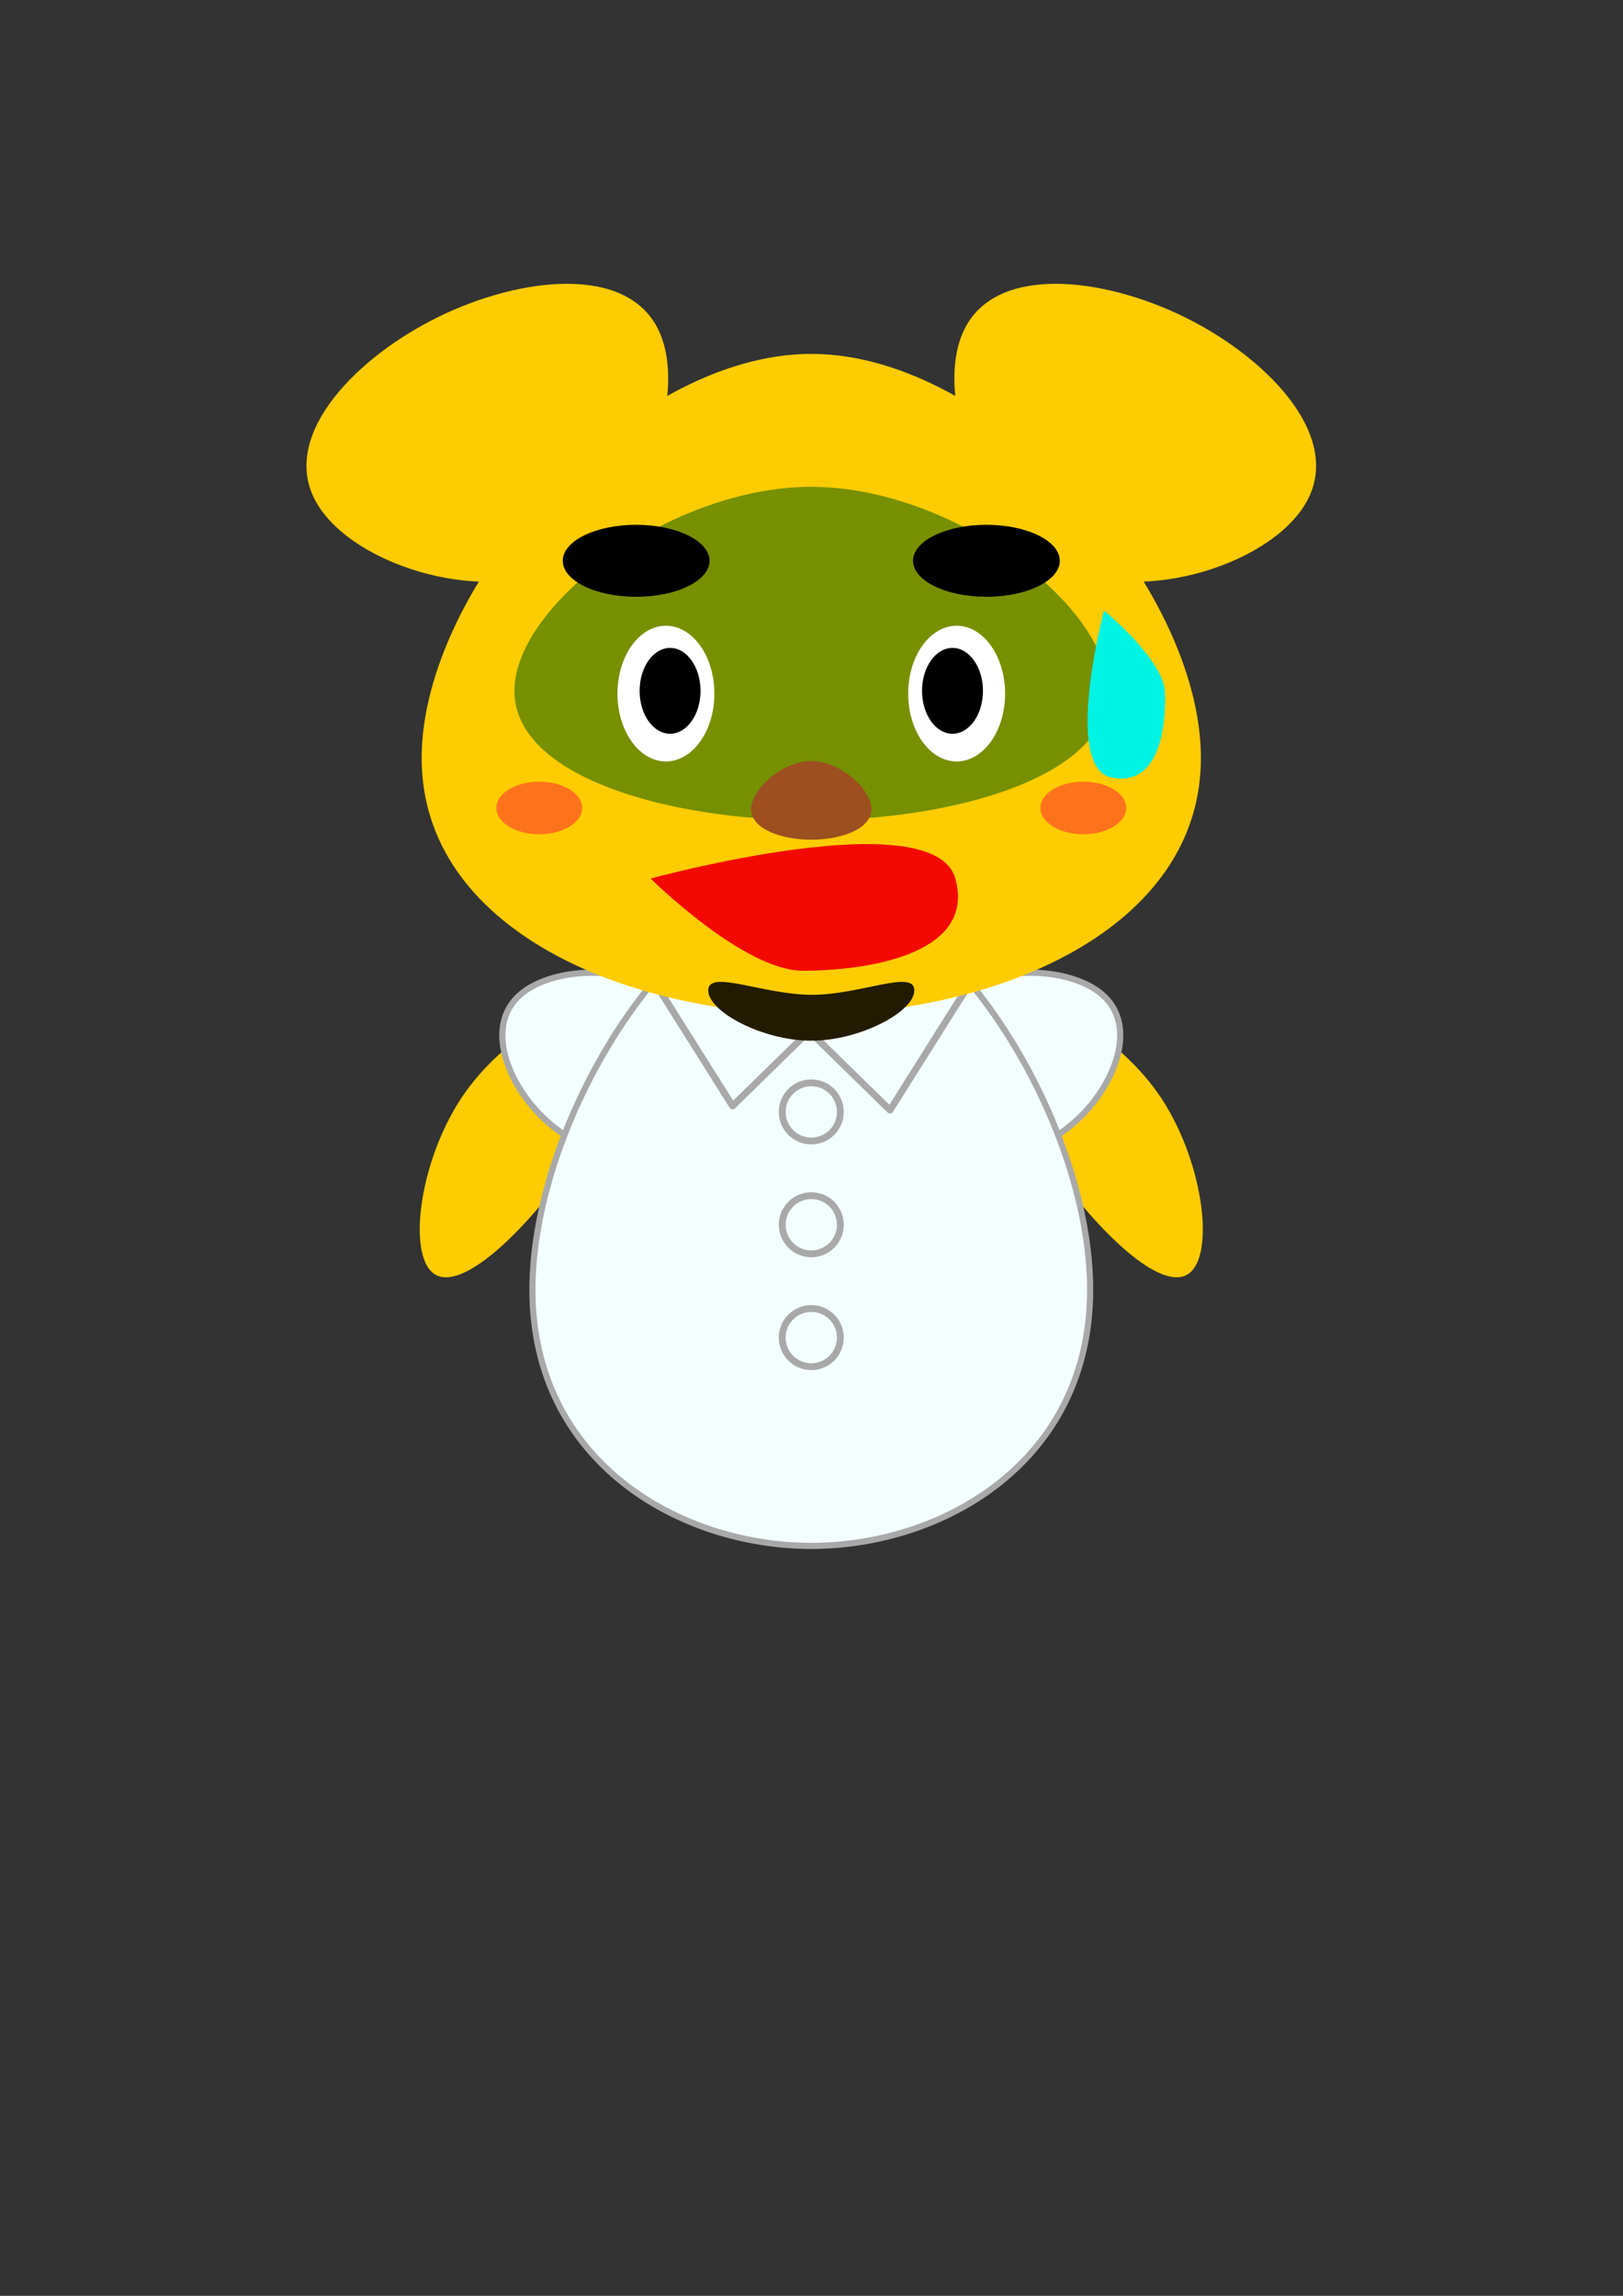 <?xml version="1.0" encoding="UTF-8" standalone="no"?>
<!-- Created with Inkscape (http://www.inkscape.org/) -->

<svg
   width="210mm"
   height="297mm"
   viewBox="0 0 210 297"
   version="1.1"
   id="svg5"
   sodipodi:docname="tanuki.svg"
   inkscape:version="1.2.2 (732a01da63, 2022-12-09)"
   xmlns:inkscape="http://www.inkscape.org/namespaces/inkscape"
   xmlns:sodipodi="http://sodipodi.sourceforge.net/DTD/sodipodi-0.dtd"
   xmlns="http://www.w3.org/2000/svg"
   xmlns:svg="http://www.w3.org/2000/svg">
  <rect x="0" y="0" width="210" height="297" fill="#333333" stroke="none"/>
  <sodipodi:namedview
     id="namedview7"
     pagecolor="#c8c8c8"
     bordercolor="#000000"
     borderopacity="0.25"
     inkscape:showpageshadow="2"
     inkscape:pageopacity="0"
     inkscape:pagecheckerboard="0"
     inkscape:deskcolor="#d1d1d1"
     inkscape:document-units="mm"
     showgrid="false"
     inkscape:zoom="0.73851712"
     inkscape:cx="409.60459"
     inkscape:cy="551.10436"
     inkscape:window-width="1920"
     inkscape:window-height="1009"
     inkscape:window-x="-8"
     inkscape:window-y="-8"
     inkscape:window-maximized="1"
     inkscape:current-layer="layer1" />
  <defs
     id="defs2" />
  <g
     inkscape:label="Layer 1"
     inkscape:groupmode="layer"
     id="layer1">
    <g
       id="g1619"
       transform="translate(0,2.646)">
      <path
         id="rect234-9"
         style="fill:#ffcc01;fill-opacity:1;stroke-width:1.76;stroke-linejoin:round"
         d="M 72.569,70.653 C 62.067,75.788 44.74,70.19 40.62,61.763 36.499,53.336 46.263,43.465 56.764,38.33 c 10.501,-5.135 24.288,-6.778 28.408,1.649 4.12,8.427 -2.103,25.54 -12.604,30.674 z"
         sodipodi:nodetypes="sssss" />
      <path
         id="rect234-9-4"
         style="fill:#ffcc01;fill-opacity:1;stroke-width:1.76;stroke-linejoin:round"
         d="m 137.374,70.653 c 10.501,5.135 27.829,-0.463 31.949,-8.89 4.12,-8.427 -5.643,-18.298 -16.145,-23.433 -10.501,-5.135 -24.288,-6.778 -28.408,1.649 -4.12,8.427 2.103,25.54 12.604,30.674 z"
         sodipodi:nodetypes="sssss" />
    </g>
    <g
       id="g2821"
       transform="translate(2.219)">
      <path
         id="rect234-4"
         style="fill:#ffcc01;fill-opacity:1;stroke-width:1.112;stroke-linejoin:round"
         d="m 147.602,141.42 c 5.798,8.252 7.519,20.864 3.97,23.357 -3.548,2.493 -11.782,-5.542 -17.58,-13.794 -5.798,-8.252 -10.568,-18.721 -7.019,-21.214 3.548,-2.493 14.831,3.4 20.629,11.651 z"
         sodipodi:nodetypes="sssss" />
      <path
         id="rect234-4-1"
         style="fill:#ffcc01;fill-opacity:1;stroke-width:1.112;stroke-linejoin:round"
         d="m 57.902,141.42 c -5.798,8.252 -7.519,20.864 -3.97,23.357 3.548,2.493 11.782,-5.542 17.58,-13.794 5.798,-8.252 10.568,-18.721 7.019,-21.214 -3.548,-2.493 -14.831,3.4 -20.629,11.651 z"
         sodipodi:nodetypes="sssss" />
    </g>
    <g
       id="g2773"
       transform="translate(0.865,-0.358)">
      <path
         id="rect234-2-7"
         style="fill:#f3feff;fill-opacity:1;stroke:#a9a9a9;stroke-width:0.794;stroke-linejoin:round;stroke-dasharray:none;stroke-opacity:1"
         d="m 122.818,129.559 c 4.026,-4.436 14.481,-4.339 18.889,-0.576 4.409,3.763 2.047,10.573 -1.979,15.009 -4.026,4.436 -10.692,7.572 -15.101,3.81 -4.409,-3.763 -5.835,-13.806 -1.81,-18.242 z"
         sodipodi:nodetypes="sssss" />
      <path
         id="rect234-2-7-4"
         style="fill:#f3feff;fill-opacity:1;stroke:#a9a9a9;stroke-width:0.794;stroke-linejoin:round;stroke-dasharray:none;stroke-opacity:1"
         d="m 85.394,129.559 c -4.026,-4.436 -14.481,-4.339 -18.889,-0.576 -4.409,3.763 -2.047,10.573 1.979,15.009 4.026,4.436 10.692,7.572 15.101,3.81 4.409,-3.763 5.835,-13.806 1.81,-18.242 z"
         sodipodi:nodetypes="sssss" />
    </g>
    <path
       id="rect234-2"
       style="fill:#f3feff;fill-opacity:1;stroke:#a9a9a9;stroke-width:0.794;stroke-linejoin:round;stroke-dasharray:none;stroke-opacity:1"
       d="m 104.972,114.567 c 17.009,-1e-5 36.082,30.008 36.082,52.278 1e-5,22.27 -19.073,33.142 -36.082,33.142 -17.009,0 -36.082,-10.871 -36.082,-33.142 -2e-6,-22.27 19.073,-52.278 36.082,-52.278 z"
       sodipodi:nodetypes="sssss" />
    <g
       id="g2568"
       transform="translate(1.981)">
      <path
         id="path2539"
         style="fill:#f3feff;stroke:#a9a9a9;stroke-width:0.883;stroke-linejoin:round"
         inkscape:transform-center-x="-4.4847174"
         inkscape:transform-center-y="-0.71652764"
         d="m 102.463,133.632 -9.66,9.445 -12.565,-19.965 z"
         sodipodi:nodetypes="cccc" />
      <path
         id="path2539-9"
         style="fill:#f3feff;stroke:#a9a9a9;stroke-width:0.883;stroke-linejoin:round"
         inkscape:transform-center-x="4.4847151"
         inkscape:transform-center-y="-0.71652764"
         d="m 103.519,134.169 9.66,9.445 12.565,-19.965 z"
         sodipodi:nodetypes="cccc" />
    </g>
    <path
       id="rect234"
       style="fill:#ffcc01;fill-opacity:1;stroke-width:3.868;stroke-linejoin:round"
       d="m 104.972,45.781 c 23.765,-2e-6 50.413,30.008 50.413,52.278 1e-5,22.27 -26.648,33.142 -50.413,33.142 -23.765,0 -50.413,-10.871 -50.413,-33.142 -3e-6,-22.27 26.648,-52.278 50.413,-52.278 z"
       sodipodi:nodetypes="sssss" />
    <path
       id="rect234-8"
       style="fill:#221b00;fill-opacity:1;stroke-width:0.702;stroke-linejoin:round"
       d="m 104.972,134.63 c 6.285,0 13.332,-3.735 13.332,-6.508 0,-2.772 -6.953,0.573 -13.238,0.573 -6.285,0 -13.427,-3.345 -13.427,-0.573 0,2.772 7.047,6.508 13.332,6.508 z"
       sodipodi:nodetypes="sssss" />
    <path
       id="rect234-7"
       style="fill:#779000;fill-opacity:1;stroke-width:2.399;stroke-linejoin:round"
       d="m 104.972,62.978 c 18.107,0 38.411,15.157 38.411,26.405 2e-5,11.249 -20.304,16.74 -38.411,16.74 -18.107,0 -38.411,-5.491 -38.411,-16.74 -2e-6,-11.249 20.304,-26.405 38.411,-26.405 z"
       sodipodi:nodetypes="sssss" />
    <path
       id="rect234-7-8"
       style="fill:#9d4f1f;fill-opacity:1;stroke-width:0.525;stroke-linejoin:round"
       d="m 104.972,98.446 c 3.667,0 7.779,3.578 7.779,6.233 1e-5,2.655 -4.112,3.952 -7.779,3.952 -3.667,0 -7.779,-1.296 -7.779,-3.952 0,-2.655 4.112,-6.233 7.779,-6.233 z"
       sodipodi:nodetypes="sssss" />
    <g
       id="g1393"
       transform="translate(0.896,3.208)">
      <g
         id="g1353"
         transform="translate(0,0.179)">
        <ellipse
           style="fill:#ffffff;fill-opacity:1;stroke-width:3.995;stroke-linejoin:round"
           id="path1121-1-1"
           cx="85.267"
           cy="86.341"
           rx="6.27"
           ry="8.777" />
        <ellipse
           style="fill:#000000;fill-opacity:1;stroke-width:2.519;stroke-linejoin:round"
           id="path1121-1-1-1"
           cx="85.804"
           cy="85.983"
           rx="3.941"
           ry="5.553" />
      </g>
      <g
         id="g1353-0"
         transform="matrix(-1,0,0,1,208.151,0.179)">
        <ellipse
           style="fill:#ffffff;fill-opacity:1;stroke-width:3.995;stroke-linejoin:round"
           id="path1121-1-1-7"
           cx="85.267"
           cy="86.341"
           rx="6.27"
           ry="8.777" />
        <ellipse
           style="fill:#000000;fill-opacity:1;stroke-width:2.519;stroke-linejoin:round"
           id="path1121-1-1-1-5"
           cx="85.804"
           cy="85.983"
           rx="3.941"
           ry="5.553" />
      </g>
    </g>
    <g
       id="g11211"
       transform="translate(2.24)">
      <ellipse
         style="fill:#000000;fill-opacity:1;stroke-width:4.513;stroke-linejoin:round"
         id="path1467"
         cx="80.072"
         cy="72.548"
         rx="9.494"
         ry="4.657" />
      <ellipse
         style="fill:#000000;fill-opacity:1;stroke-width:4.513;stroke-linejoin:round"
         id="path1467-0"
         cx="125.392"
         cy="72.548"
         rx="9.494"
         ry="4.657" />
    </g>
    <g
       id="g2671"
       transform="translate(2.598)">
      <circle
         style="fill:#f3feff;fill-opacity:1;stroke:#a9a9a9;stroke-width:0.883;stroke-linejoin:round;stroke-dasharray:none;stroke-opacity:1"
         id="path2622"
         cx="102.374"
         cy="143.843"
         r="3.762" />
      <circle
         style="fill:#f3feff;fill-opacity:1;stroke:#a9a9a9;stroke-width:0.883;stroke-linejoin:round;stroke-dasharray:none;stroke-opacity:1"
         id="path2622-4"
         cx="102.374"
         cy="158.442"
         r="3.762" />
      <circle
         style="fill:#f3feff;fill-opacity:1;stroke:#a9a9a9;stroke-width:0.883;stroke-linejoin:round;stroke-dasharray:none;stroke-opacity:1"
         id="path2622-4-1"
         cx="102.374"
         cy="173.041"
         r="3.762" />
    </g>
    <g
       id="g11207"
       transform="translate(-2.059)">
      <ellipse
         style="fill:#ff721c;fill-opacity:1;stroke:none;stroke-width:0.794;stroke-linejoin:round;stroke-dasharray:none;stroke-opacity:1"
         id="path5249"
         cx="71.832"
         cy="104.523"
         rx="5.553"
         ry="3.403" />
      <ellipse
         style="fill:#ff721c;fill-opacity:1;stroke:none;stroke-width:0.794;stroke-linejoin:round;stroke-dasharray:none;stroke-opacity:1"
         id="path5249-6"
         cx="142.23"
         cy="104.523"
         rx="5.553"
         ry="3.403" />
    </g>
    <path
       id="path11326"
       style="fill:#f40900;stroke-width:0.794;stroke-linejoin:round"
       inkscape:transform-center-y="5.6900657"
       d="m 123.607,113.654 c 2.798,10.027 -12.031,11.928 -19.711,11.928 -7.68,0 -19.711,-11.928 -19.711,-11.928 0,0 36.624,-10.027 39.422,0 z"
       sodipodi:nodetypes="zacz" />
    <path
       id="path11326-1"
       style="fill:#00f4e3;fill-opacity:1;stroke-width:0.464;stroke-linejoin:round"
       inkscape:transform-center-y="-0.064982011"
       d="m 143.792,100.575 c 6.303,1.32 7.128,-6.844 6.944,-11.051 -0.185,-4.207 -7.892,-10.546 -7.892,-10.546 0,0 -5.355,20.277 0.948,21.597 z"
       sodipodi:nodetypes="zacz"
       inkscape:transform-center-x="-3.6333661" />
  </g>
</svg>
